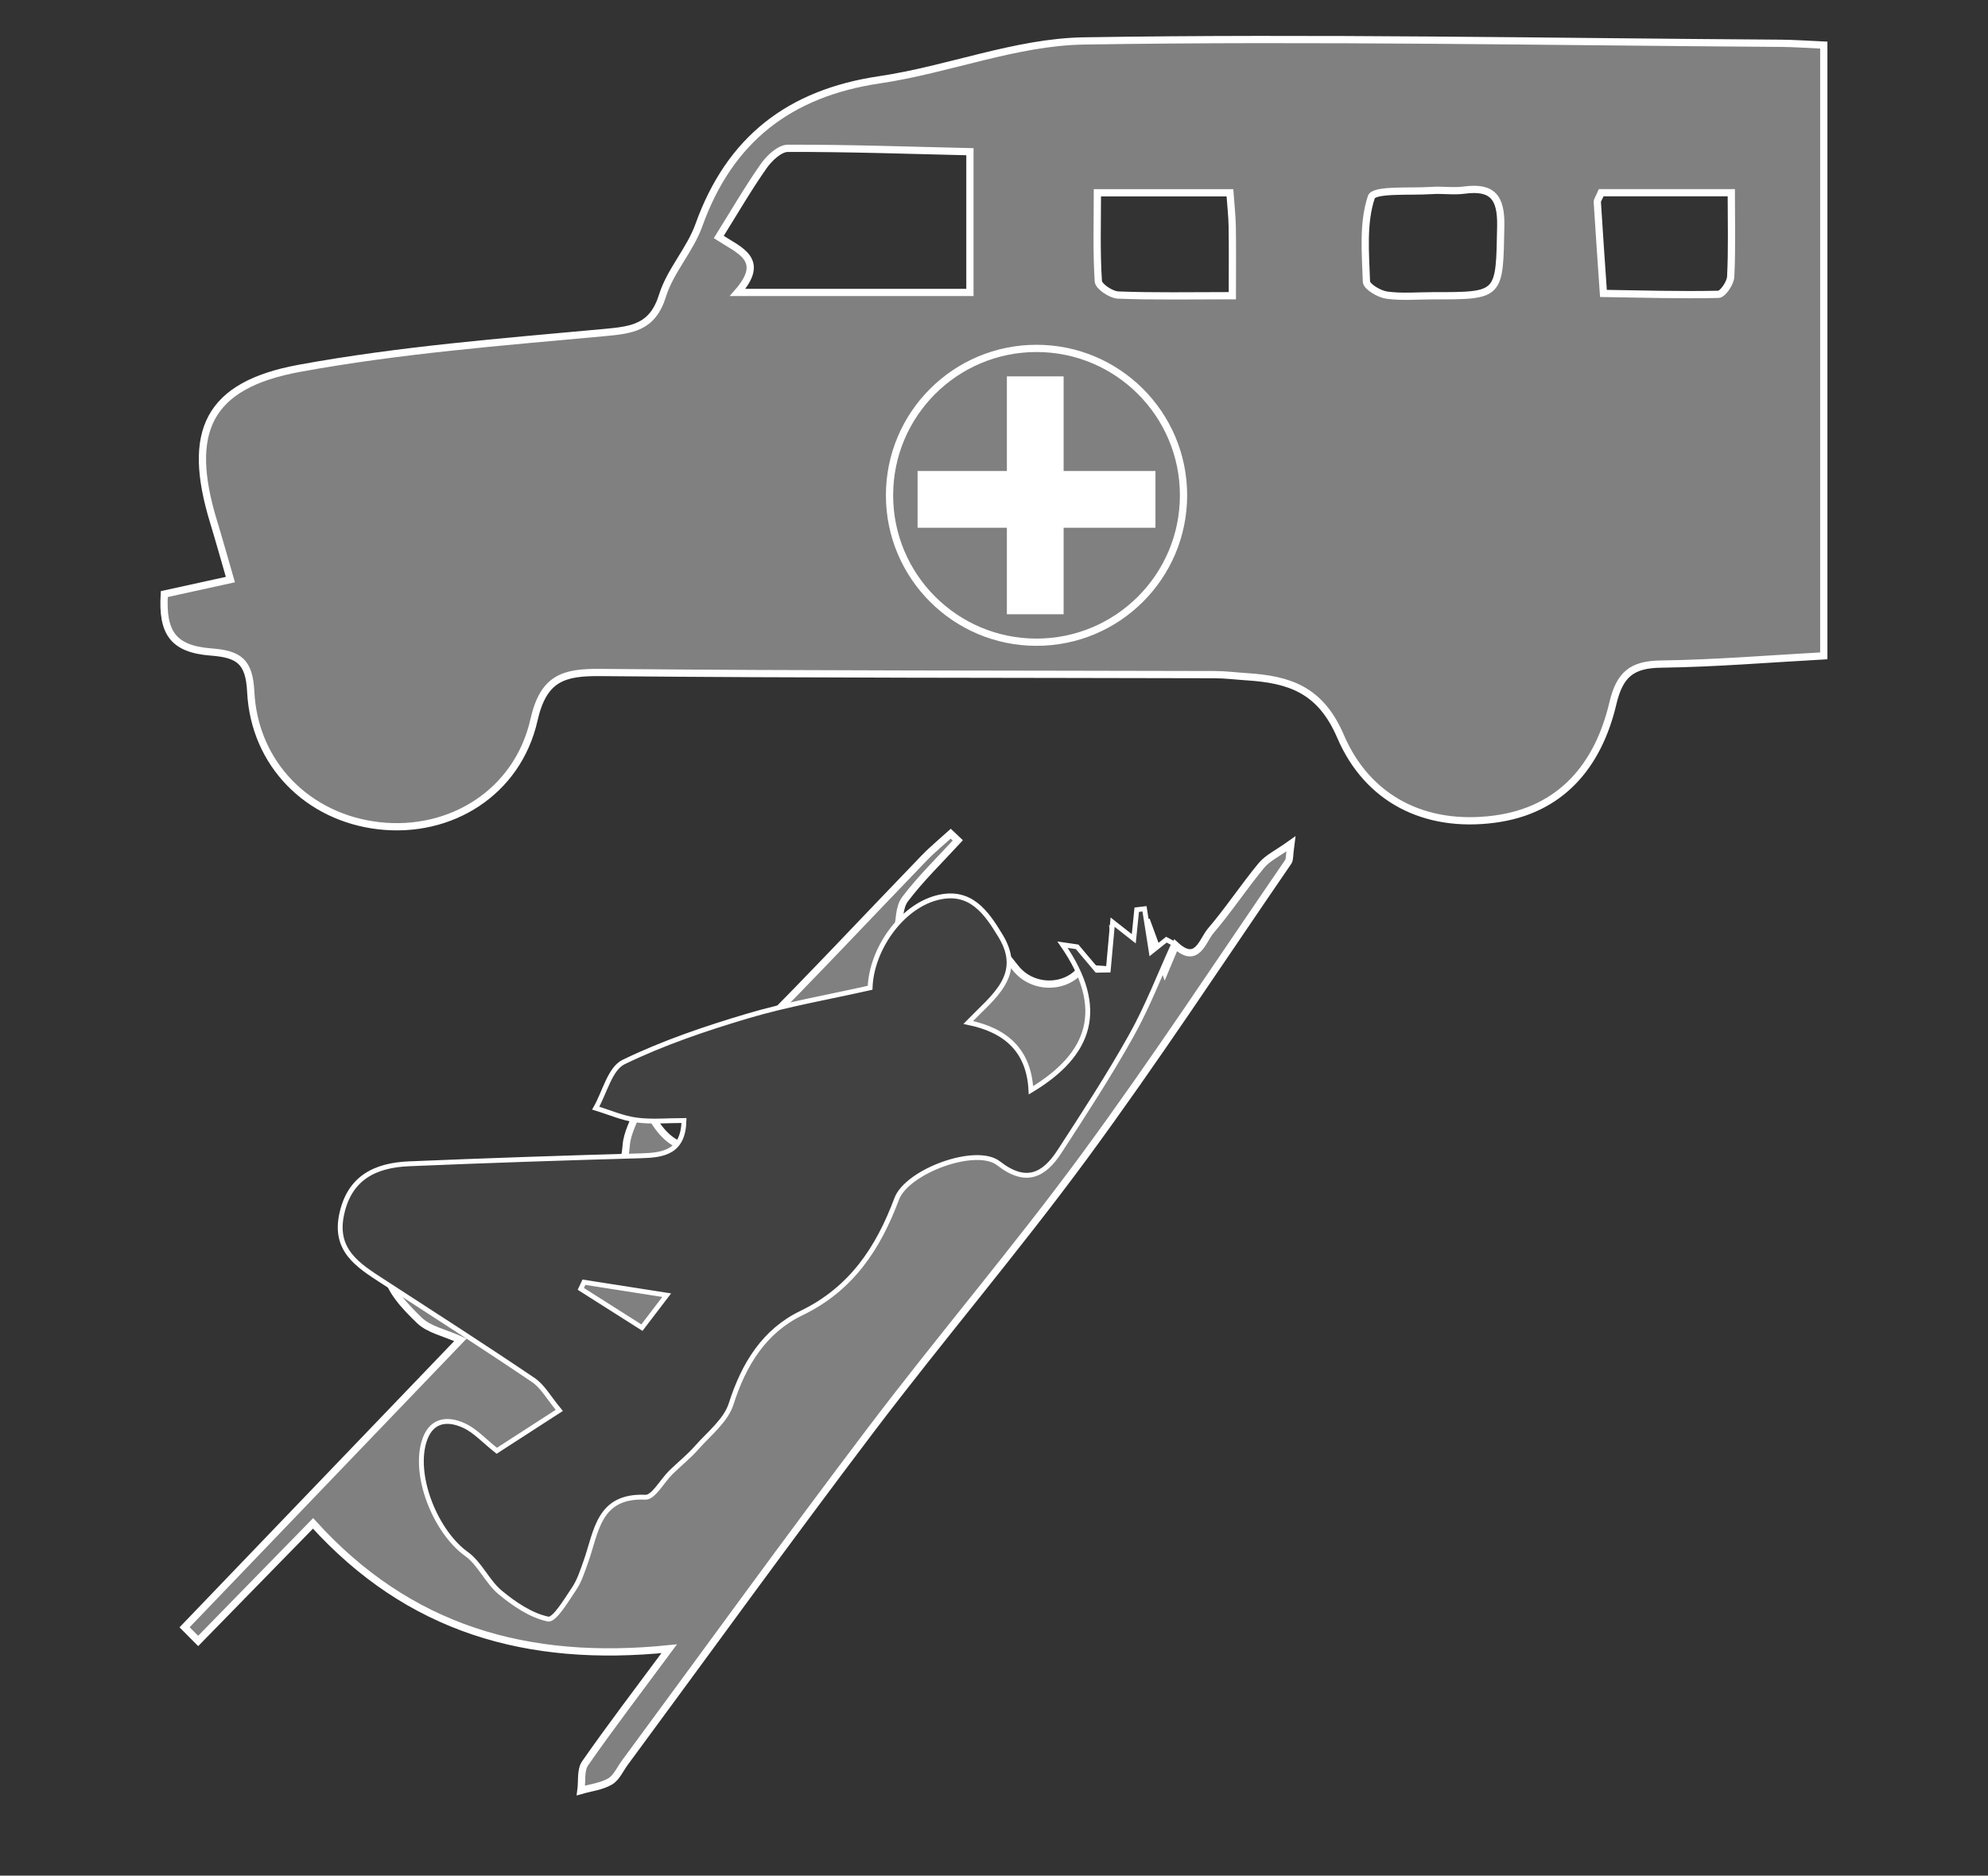 <?xml version="1.0" encoding="utf-8"?>
<!-- Generator: Adobe Illustrator 16.0.0, SVG Export Plug-In . SVG Version: 6.00 Build 0)  -->
<!DOCTYPE svg PUBLIC "-//W3C//DTD SVG 1.1//EN" "http://www.w3.org/Graphics/SVG/1.1/DTD/svg11.dtd">
<svg version="1.1" id="Layer_1" xmlns="http://www.w3.org/2000/svg" xmlns:xlink="http://www.w3.org/1999/xlink" x="0px" y="0px"
	 width="630.986px" height="595.28px" viewBox="0 0 630.986 595.28" enable-background="new 0 0 630.986 595.28"
	 xml:space="preserve">
<rect x="0" y="0" width="630.986" height="595.28" fill="#333333" stroke="none"/>
<g>
	<path fill-rule="evenodd" clip-rule="evenodd" fill="#808080" stroke="#FFFFFF" stroke-width="2.3" stroke-miterlimit="10" d="
		M527.113,210.766c-9.25,0.126-13.047,3.362-15.205,12.512c-4.653,19.709-16.461,33.921-37.57,36.701
		c-22.104,2.911-40.319-6.373-48.852-26.277c-6.423-14.982-16.395-18.043-29.736-18.922c-3.431-0.222-6.86-0.662-10.293-0.67
		c-64.932-0.18-129.867-0.064-194.794-0.676c-11.76-0.115-18.152,1.671-21.19,15.095c-5.213,22.992-26.464,36.141-49.211,33.541
		c-22.43-2.561-39.524-19.486-40.677-42.521c-0.48-9.656-3.752-11.943-12.587-12.623c-12.073-0.93-15.587-6.118-14.853-18.38
		c6.433-1.411,12.995-2.848,20.98-4.6c-2.004-6.916-3.607-12.685-5.354-18.412c-8.703-28.523-1.867-43.304,27.238-48.638
		c31.805-5.83,64.254-8.355,96.517-11.324c9.06-0.833,15.569-1.518,18.756-11.755c2.45-7.87,8.725-14.5,11.528-22.313
		c9.794-27.322,28.768-41.959,57.406-46.192c21.754-3.214,43.137-11.972,64.783-12.319c73.73-1.179,147.504,0.268,221.26,0.744
		c4.074,0.027,8.146,0.341,13.606,0.579c0,64.827,0,128.522,0,193.833C561.952,209.072,544.539,210.531,527.113,210.766z
		 M307.849,48.148c-19.295-0.451-38.531-1.125-57.765-1.082c-2.608,0.006-5.907,3.108-7.674,5.626
		c-4.984,7.093-9.334,14.627-14.278,22.54c6.559,4.262,15.174,7.113,5.977,17.581c25.465,0,48.783,0,73.741,0
		C307.849,78.224,307.849,64.299,307.849,48.148z M391.108,71.895c-0.055-3.335-0.445-6.666-0.732-10.711
		c-13.79,0-26.945,0-42.064,0c0,9.469-0.318,18.81,0.297,28.09c0.112,1.657,4.056,4.276,6.311,4.366
		c11.376,0.449,22.778,0.207,36.221,0.207C391.14,85.429,391.216,78.66,391.108,71.895z M476.332,71.742
		c0.175-9.115-2.637-12.618-11.639-11.398c-3.364,0.456-6.859-0.124-10.271,0.114c-6.7,0.47-18.306-0.467-19.163,2.098
		c-2.758,8.233-1.868,17.812-1.553,26.843c0.058,1.563,4.037,3.935,6.433,4.268c4.858,0.669,9.876,0.199,14.826,0.199
		C476.361,93.886,475.914,93.877,476.332,71.742z M506.984,64.177c0.599,9.653,1.277,19.3,1.941,28.951
		c12.16,0.181,24.325,0.557,36.474,0.287c1.411-0.032,3.816-3.578,3.919-5.59c0.438-8.626,0.187-17.296,0.187-26.659
		c-14.54,0-27.688,0-41.287,0C507.516,62.821,506.944,63.517,506.984,64.177z"/>
	<g>
		<path fill-rule="evenodd" clip-rule="evenodd" fill="#808080" stroke="#FFFFFF" stroke-width="2.3" stroke-miterlimit="10" d="
			M282.333,157.2c0,25.748,20.889,46.621,46.657,46.621c25.765,0,46.658-20.873,46.658-46.621c0-25.75-20.894-46.626-46.658-46.626
			C303.222,110.574,282.333,131.45,282.333,157.2z"/>
		<g>
			
				<rect x="320.729" y="120.6" fill-rule="evenodd" clip-rule="evenodd" fill="#FFFFFF" stroke="#FFFFFF" stroke-width="2.3" stroke-miterlimit="10" width="15.712" height="73.198"/>
			
				<rect x="292.388" y="150.637" fill-rule="evenodd" clip-rule="evenodd" fill="#FFFFFF" stroke="#FFFFFF" stroke-width="2.3" stroke-miterlimit="10" width="73.199" height="15.71"/>
		</g>
	</g>
</g>
<path fill-rule="evenodd" clip-rule="evenodd" fill="#808080" stroke="#FFFFFF" stroke-width="2.3" stroke-miterlimit="10" d="
	M212.41,523.268c-45.205,4.624-82.687-6.246-113.047-39.783c-12.328,12.621-24.396,24.967-36.461,37.314
	c-1.437-1.446-2.875-2.891-4.312-4.338c28.914-30.133,57.829-60.261,87.549-91.233c-4.999-2.25-9.963-3.214-13.011-6.161
	c-4.334-4.188-9.504-9.519-10.268-14.931c-1.195-8.463,5.06-14.473,13.421-16.04c14.994-2.808,30.096-5.192,45.25-6.902
	c10.558-1.191,16.478-6.922,17.229-17.678c0.271-3.917,2.506-7.698,4.24-12.664c2.282,1.99,3.25,2.473,3.669,3.25
	c6.861,12.738,17.42,13.535,26.215,1.693c1.224-1.65,1.965-4.96,1.146-6.617c-4.305-8.708-1.092-14.56,5.273-20.919
	c18.334-18.32,36.023-37.284,54.029-55.937c2.641-2.739,5.612-5.159,8.431-7.725c0.748,0.709,1.498,1.421,2.246,2.128
	c-5.649,6.167-11.718,12.011-16.74,18.647c-2.015,2.662-1.725,7.069-2.484,10.678c3.722,0.396,8.063,2.226,11.055,0.931
	c10.818-4.681,16.252-2.978,26.35,10.072c5.612,7.254,16.6,6.765,21.213,0.152c4.564,0.334,8.401,0.618,12.238,0.897
	c-0.596-3.47-1.189-6.939-2.043-11.907c3.098,2.32,5.688,4.267,8.632,6.477c0-3.079,0-6.104,0-9.131
	c0.648-0.197,1.299-0.395,1.947-0.593c1.343,3.653,2.687,7.304,5.567,15.129c1.566-3.729,2.479-5.897,3.391-8.067
	c6.836,6.274,8.489-1.477,11.135-4.573c5.686-6.643,10.521-14.015,16.101-20.761c1.958-2.373,5.073-3.79,9.35-6.853
	c-0.507,3.755-0.319,4.95-0.815,5.675c-21.466,31.247-42.271,62.985-64.721,93.512c-21.723,29.529-45.561,57.493-67.715,86.718
	c-26.464,34.915-52.124,70.437-78.134,105.696c-1.516,2.055-2.659,4.783-4.692,5.968c-2.718,1.583-6.135,1.967-9.255,2.863
	c0.391-2.91-0.167-6.482,1.328-8.626C193.762,548.083,202.319,536.892,212.41,523.268z"/>
<path fill-rule="evenodd" clip-rule="evenodd" fill="#414141" stroke="#FFFFFF" stroke-width="1.541" stroke-miterlimit="10" d="
	M365.408,302.057c2.067-1.651,3.436-2.738,4.799-3.827c0.8,0.42,1.595,0.84,2.392,1.26c-4.449,9.735-8.292,19.812-13.495,29.129
	c-7.034,12.598-14.945,24.72-22.811,36.832c-4.945,7.622-10.69,10.524-19.35,3.769c-7.156-5.584-29.059,2.524-32.329,11.269
	c-5.862,15.658-14.364,28.6-30.246,36.257c-11.773,5.679-18.283,16.192-22.305,28.82c-1.684,5.293-7.063,9.486-11.009,13.961
	c-2.482,2.811-5.467,5.167-8.148,7.805c-2.745,2.705-5.505,7.966-8.067,7.854c-15.034-0.666-15.502,11.025-18.902,20.468
	c-1.054,2.931-2.008,6.023-3.719,8.562c-2.461,3.646-6.248,10.062-8.276,9.636c-5.44-1.15-10.716-4.74-15.169-8.431
	c-4.126-3.42-6.437-9.161-10.729-12.229c-9.496-6.795-16.744-24.057-13.537-35.361c1.997-7.036,7.138-7.999,12.863-5.345
	c3.429,1.588,6.165,4.676,10.304,7.96c6.022-3.89,12.4-8.011,19.841-12.818c-3.312-3.962-5.237-7.604-8.247-9.642
	c-15.798-10.681-31.854-20.983-47.852-31.364c-7.699-4.993-15.384-9.739-12.991-21.117c2.48-11.796,10.763-15.695,21.395-16.141
	c24.555-1.031,49.119-1.852,73.685-2.543c7.254-0.203,13.348-1.224,13.592-11.2c-5.188,0-10.239,0.508-15.128-0.15
	c-4.389-0.59-8.604-2.464-12.896-3.769c2.871-5.03,4.537-12.537,8.833-14.624c12.577-6.101,26.017-10.654,39.465-14.646
	c12.543-3.725,25.532-5.947,38.797-8.938c0.396-12.033,9.693-25.5,21.073-28.533c10.763-2.867,15.85,4.669,20.342,12.088
	c7.563,12.486-2.35,19.281-10.278,27.462c11.798,2.416,19.273,8.76,19.913,21.521c18.973-11.374,24.081-25.914,10.021-46.208
	c1.547,0.229,3.092,0.453,4.64,0.678c2.087,2.478,4.171,4.955,6.26,7.431c1.207-0.019,2.415-0.041,3.62-0.062
	c0.445-4.928,0.892-9.855,1.378-15.205c1.16,0.912,3.503,2.753,6.717,5.276c0.342-3.352,0.643-6.283,0.939-9.218
	c0.824-0.098,1.647-0.198,2.471-0.296C363.926,292.629,364.585,296.838,365.408,302.057z M211.612,411.059
	c-10.151-1.587-18.214-2.848-26.273-4.11c-0.332,0.706-0.663,1.405-0.992,2.11c6.302,3.998,12.608,7.996,19.396,12.305
	C206.031,418.364,207.83,416.01,211.612,411.059z"/>
</svg>
